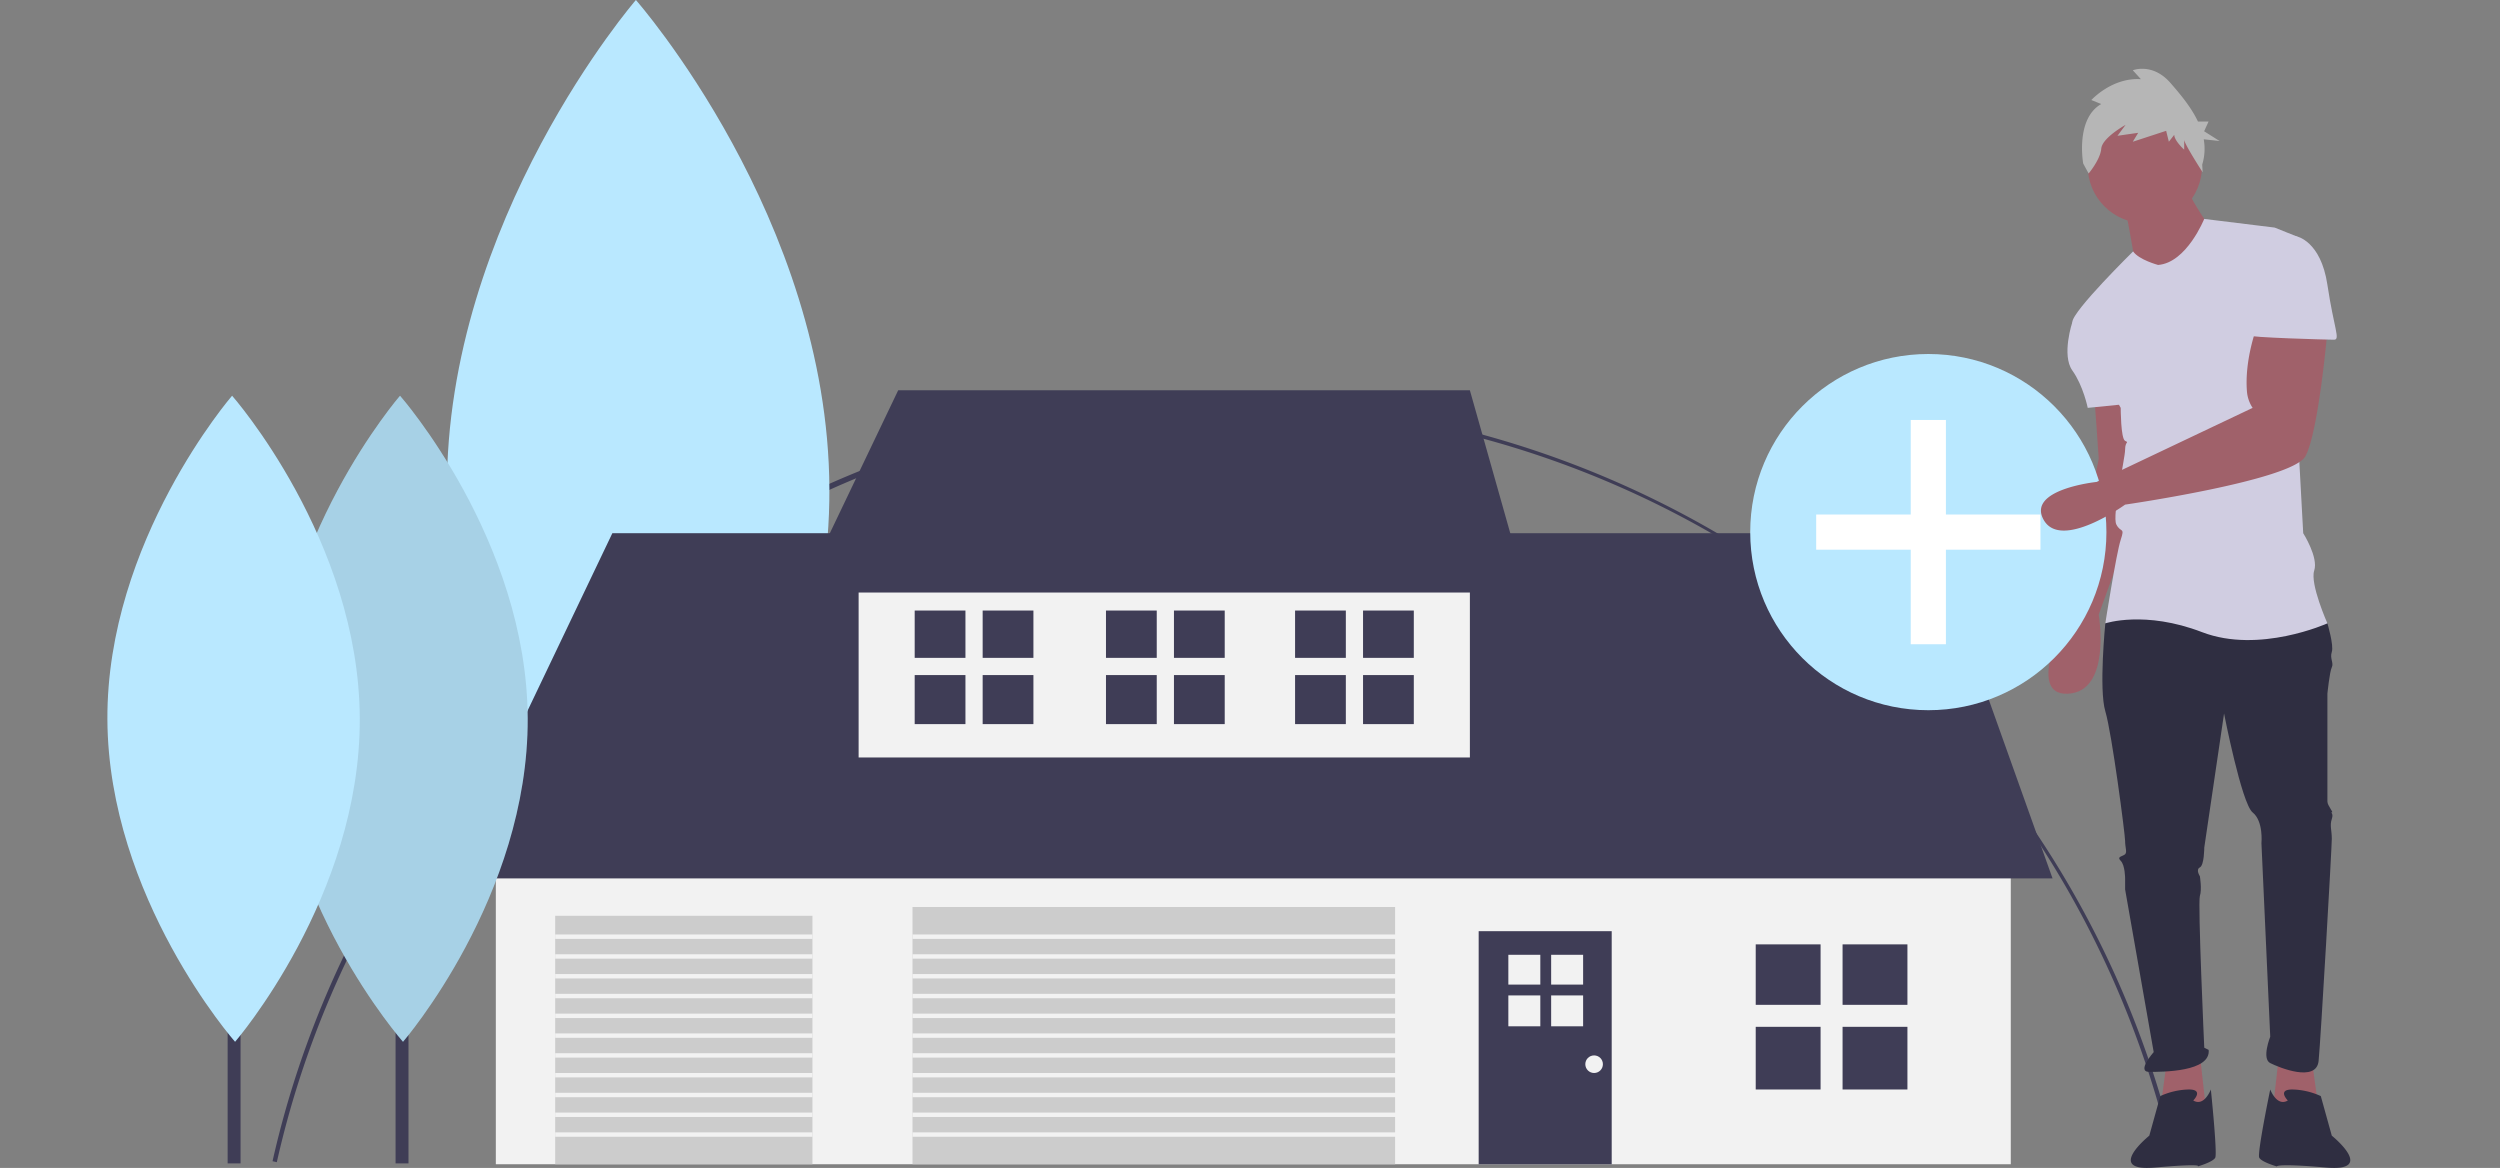 <svg xmlns="http://www.w3.org/2000/svg" xmlns:xlink="http://www.w3.org/1999/xlink" data-name="Layer 1" width="1137" height="531.168"><rect width="100%" height="100%" fill="#808080" stroke="none"/><rect id="backgroundrect" width="100%" height="100%" x="0" y="0" fill="none" stroke="none"/><title>buy_house</title><g class="currentLayer" style=""><title>Layer 1</title><path d="M125.898,528.556 l-1.951,-0.439 c21.756,-96.751 76.43,-184.609 153.951,-247.392 A444.114,444.114 0 0 1 990.053,526.936 l-1.949,0.443 C942.05,325.17 764.829,183.945 557.134,183.945 C352.16,183.945 170.8,328.874 125.898,528.556 z" fill="#3f3d56" id="svg_1"/><polygon points="1051.5 482.5 1054.5 504.5 1033.5 506.5 1036.5 479.5 1051.5 482.5" fill="#a0616a" id="svg_2"/><path d="M952.5,180.5 s2,27 2,28 s-14,70 -14,70 s-20,38 0,37 s14,-36 14,-36 l21,-58 l-9,-41 z" fill="#a0616a" id="svg_3"/><polygon points="985.5 482.5 982.5 504.5 1003.5 506.5 1000.5 479.5 985.5 482.5" fill="#a0616a" id="svg_4"/><path d="M962.5,276.5 l-5,7 s-3,30 0,40 s9,56 9,59 s1,5 0,6 s-4,1 -2,3 s2,8 2,8 v5 l13,74 s-8,9 -2,9 s28,0 27,-10 l-2,-1 s-3,-66 -2,-69 s0,-9 0,-9 s-2,-3 0,-4 s2,-9 2,-9 l9,-61 s8,41 13,45 s4,14 4,14 l4,88 s-4,10 0,12 s21,9 22,-1 s6,-97 6,-101 s-1,-6 0,-9 s-1,-3 0,-3 s-2,-3 -2,-5 v-49 s1,-10 2,-12 s-1,-4 0,-7 s-2,-13 -2,-13 l-45,-12 z" fill="#2f2e41" id="svg_5"/><path d="M997.5,500.5 s5,-5 -2,-5 a32.549,32.549 0 0 0 -13,3 l-5,18 s-20.5,16.5 2.5,14.5 s19.5,-0.5 19.5,-0.5 s7,-2 8,-4 s-2,-31 -2,-31 S1002.5,503.5 997.5,500.5 z" fill="#2f2e41" id="svg_6"/><path d="M1040.5,500.5 s-5,-5 2,-5 a32.549,32.549 0 0 1 13,3 l5,18 s20.5,16.5 -2.5,14.5 s-22.5,-0.5 -22.5,-0.5 s-7,-2 -8,-4 s5,-31 5,-31 S1035.5,503.5 1040.5,500.5 z" fill="#2f2e41" id="svg_7"/><rect x="286.141" y="177.432" width="8.903" height="351.653" fill="#3f3d56" id="svg_8"/><path d="M377.205,222.246 c0.567,122.964 -85.945,223.048 -85.945,223.048 s-87.431,-99.282 -87.998,-222.246 s85.945,-223.048 85.945,-223.048 S376.638,99.282 377.205,222.246 z" fill="#b9e8ff" id="svg_9"/><rect x="225.5" y="383.5" width="689" height="146" fill="#f2f2f2" id="svg_10"/><polygon points="203.5 399.5 278.5 242.5 877.5 242.5 933.5 399.5 203.5 399.5" fill="#3f3d56" id="svg_11"/><rect x="390.5" y="252.5" width="278" height="92" fill="#f2f2f2" id="svg_12"/><polygon points="408.5 177.5 364.5 269.5 694.5 269.5 668.5 177.5 408.5 177.5" fill="#3f3d56" id="svg_13"/><rect x="415" y="412.5" width="219.5" height="117" fill="#ccc" id="svg_14" class=""/><rect x="252.5" y="416.5" width="117" height="113" fill="#ccc" id="svg_15"/><rect x="672.5" y="423.5" width="60.5" height="106" fill="#3f3d56" id="svg_16"/><rect x="179.905" y="297.059" width="5.875" height="232.053" fill="#3f3d56" id="svg_18"/><path d="M239.997,326.631 c0.374,81.143 -56.715,147.187 -56.715,147.187 s-57.695,-65.515 -58.069,-146.658 s56.715,-147.188 56.715,-147.188 S239.623,245.488 239.997,326.631 z" fill="#b9e8ff" id="svg_19"/><path d="M239.997,326.631 c0.374,81.143 -56.715,147.187 -56.715,147.187 s-57.695,-65.515 -58.069,-146.658 s56.715,-147.188 56.715,-147.188 S239.623,245.488 239.997,326.631 z" opacity="0.1" id="svg_20"/><rect x="103.533" y="297.059" width="5.875" height="232.053" fill="#3f3d56" id="svg_21"/><path d="M163.625,326.631 c0.374,81.143 -56.715,147.187 -56.715,147.187 s-57.695,-65.515 -58.069,-146.658 s56.715,-147.188 56.715,-147.188 S163.251,245.488 163.625,326.631 z" fill="#b9e8ff" id="svg_22"/><rect x="798.5" y="429.5" width="29.5" height="27.5" fill="#3f3d56" id="svg_23"/><rect x="838" y="429.5" width="29.5" height="27.5" fill="#3f3d56" id="svg_24"/><rect x="798.5" y="467" width="29.5" height="28.5" fill="#3f3d56" id="svg_25"/><rect x="838" y="467" width="29.5" height="28.5" fill="#3f3d56" id="svg_26"/><rect x="416" y="277.674" width="23.087" height="21.522" fill="#3f3d56" id="svg_27"/><rect x="446.913" y="277.674" width="23.087" height="21.522" fill="#3f3d56" id="svg_28"/><rect x="416" y="307.022" width="23.087" height="22.304" fill="#3f3d56" id="svg_29"/><rect x="446.913" y="307.022" width="23.087" height="22.304" fill="#3f3d56" id="svg_30"/><rect x="589" y="277.674" width="23.087" height="21.522" fill="#3f3d56" id="svg_31"/><rect x="619.913" y="277.674" width="23.087" height="21.522" fill="#3f3d56" id="svg_32"/><rect x="589" y="307.022" width="23.087" height="22.304" fill="#3f3d56" id="svg_33"/><rect x="619.913" y="307.022" width="23.087" height="22.304" fill="#3f3d56" id="svg_34"/><rect x="503" y="277.674" width="23.087" height="21.522" fill="#3f3d56" id="svg_35"/><rect x="533.913" y="277.674" width="23.087" height="21.522" fill="#3f3d56" id="svg_36"/><rect x="503" y="307.022" width="23.087" height="22.304" fill="#3f3d56" id="svg_37"/><rect x="533.913" y="307.022" width="23.087" height="22.304" fill="#3f3d56" id="svg_38"/><rect x="686" y="434.239" width="14.536" height="13.551" fill="#f2f2f2" id="svg_39"/><rect x="705.464" y="434.239" width="14.536" height="13.551" fill="#f2f2f2" id="svg_40"/><rect x="686" y="452.717" width="14.536" height="14.043" fill="#f2f2f2" id="svg_41"/><rect x="705.464" y="452.717" width="14.536" height="14.043" fill="#f2f2f2" id="svg_42"/><circle cx="725" cy="484" r="4" fill="#f2f2f2" id="svg_43"/><rect x="415" y="425" width="220" height="2" fill="#f2f2f2" id="svg_44"/><rect x="415" y="434" width="220" height="2" fill="#f2f2f2" id="svg_45"/><rect x="415" y="443" width="220" height="2" fill="#f2f2f2" id="svg_46"/><rect x="415" y="452" width="220" height="2" fill="#f2f2f2" id="svg_47"/><rect x="415" y="461" width="220" height="2" fill="#f2f2f2" id="svg_48"/><rect x="415" y="470" width="220" height="2" fill="#f2f2f2" id="svg_49"/><rect x="415" y="479" width="220" height="2" fill="#f2f2f2" id="svg_50"/><rect x="415" y="488" width="220" height="2" fill="#f2f2f2" id="svg_51"/><rect x="415" y="497" width="220" height="2" fill="#f2f2f2" id="svg_52"/><rect x="415" y="506" width="220" height="2" fill="#f2f2f2" id="svg_53"/><rect x="415" y="515" width="220" height="2" fill="#f2f2f2" id="svg_54"/><rect x="252.5" y="425" width="117" height="2" fill="#f2f2f2" id="svg_55"/><rect x="252.5" y="434" width="117" height="2" fill="#f2f2f2" id="svg_56"/><rect x="252.5" y="443" width="117" height="2" fill="#f2f2f2" id="svg_57"/><rect x="252.5" y="452" width="117" height="2" fill="#f2f2f2" id="svg_58"/><rect x="252.5" y="461" width="117" height="2" fill="#f2f2f2" id="svg_59"/><rect x="252.5" y="470" width="117" height="2" fill="#f2f2f2" id="svg_60"/><rect x="252.5" y="479" width="117" height="2" fill="#f2f2f2" id="svg_61"/><rect x="252.5" y="488" width="117" height="2" fill="#f2f2f2" id="svg_62"/><rect x="252.5" y="497" width="117" height="2" fill="#f2f2f2" id="svg_63"/><rect x="252.5" y="506" width="117" height="2" fill="#f2f2f2" id="svg_64"/><rect x="252.5" y="515" width="117" height="2" fill="#f2f2f2" id="svg_65"/><circle cx="877" cy="242" r="81" fill="#b9e8ff" id="svg_66"/><polygon points="928 234 885 234 885 191 869 191 869 234 826 234 826 250 869 250 869 293 885 293 885 250 928 250 928 234" fill="#fff" id="svg_67"/><circle cx="975.5" cy="75.5" r="26" fill="#a0616a" id="svg_68"/><path d="M966.5,94.5 s4,20 4,23 s17,12 17,12 l19,-24 s-12,-17 -12,-21 z" fill="#a0616a" id="svg_69"/><path d="M981.5,120.5 s-8.716,-2.32 -11.358,-6.16 c0,0 -27.642,27.16 -27.642,32.16 l22,39 s0,14 2,15 s0,0 0,4 s-6,30 -4,34 s4,1 2,7 s-7,38 -7,38 s18,-6 44,4 s57,-4 57,-4 s-8,-18 -6,-24 s-5,-17 -5,-17 l-5,-92 s7,-41 2,-43 l-10,-4 L1002.476,99.564 S994.5,119.5 981.5,120.5 z" fill="#d0cde1" id="svg_70"/><path d="M952.5,139.5 l-10,7 s-5,15 0,22 s7,17 7,17 l20,-2 z" fill="#d0cde1" id="svg_71"/><path d="M1026.5,148.5 s-5.791,14.891 -4.581,29.624 A15.614,15.614 0 0 0 1024.5,185.5 h0 L953.556,219.181 S921.5,222.5 929.5,236.5 s37,-7 37,-7 s76,-11 82,-22 s10,-57 10,-57 z" fill="#a0616a" id="svg_72"/><path d="M955.649,47.308 l-4.51,-1.806 s9.43,-10.382 22.55,-9.479 l-3.69,-4.063 s9.02,-3.611 17.22,5.868 c4.311,4.983 9.298,10.84 12.407,17.438 h4.83 l-2.016,4.439 l7.055,4.439 l-7.242,-0.797 a24.561,24.561 0 0 1 -0.685,11.496 l0.194,3.508 s-8.394,-12.987 -8.394,-14.793 v4.514 s-4.51,-4.062 -4.51,-6.771 l-2.46,3.16 l-1.23,-4.965 l-15.17,4.965 l2.46,-4.062 l-9.43,1.354 l3.69,-4.965 s-10.66,5.868 -11.07,10.833 s-5.74,11.285 -5.74,11.285 l-2.46,-4.514 S943.759,54.079 955.649,47.308 z" fill="#b6b6b6" id="svg_73" class="" fill-opacity="1"/><path d="M1029.5,107.5 h15 s11,2 14,22 s6,25 3,25 s-39,-1 -39,-2 S1029.5,107.5 1029.5,107.5 z" fill="#d0cde1" id="svg_74"/></g></svg>